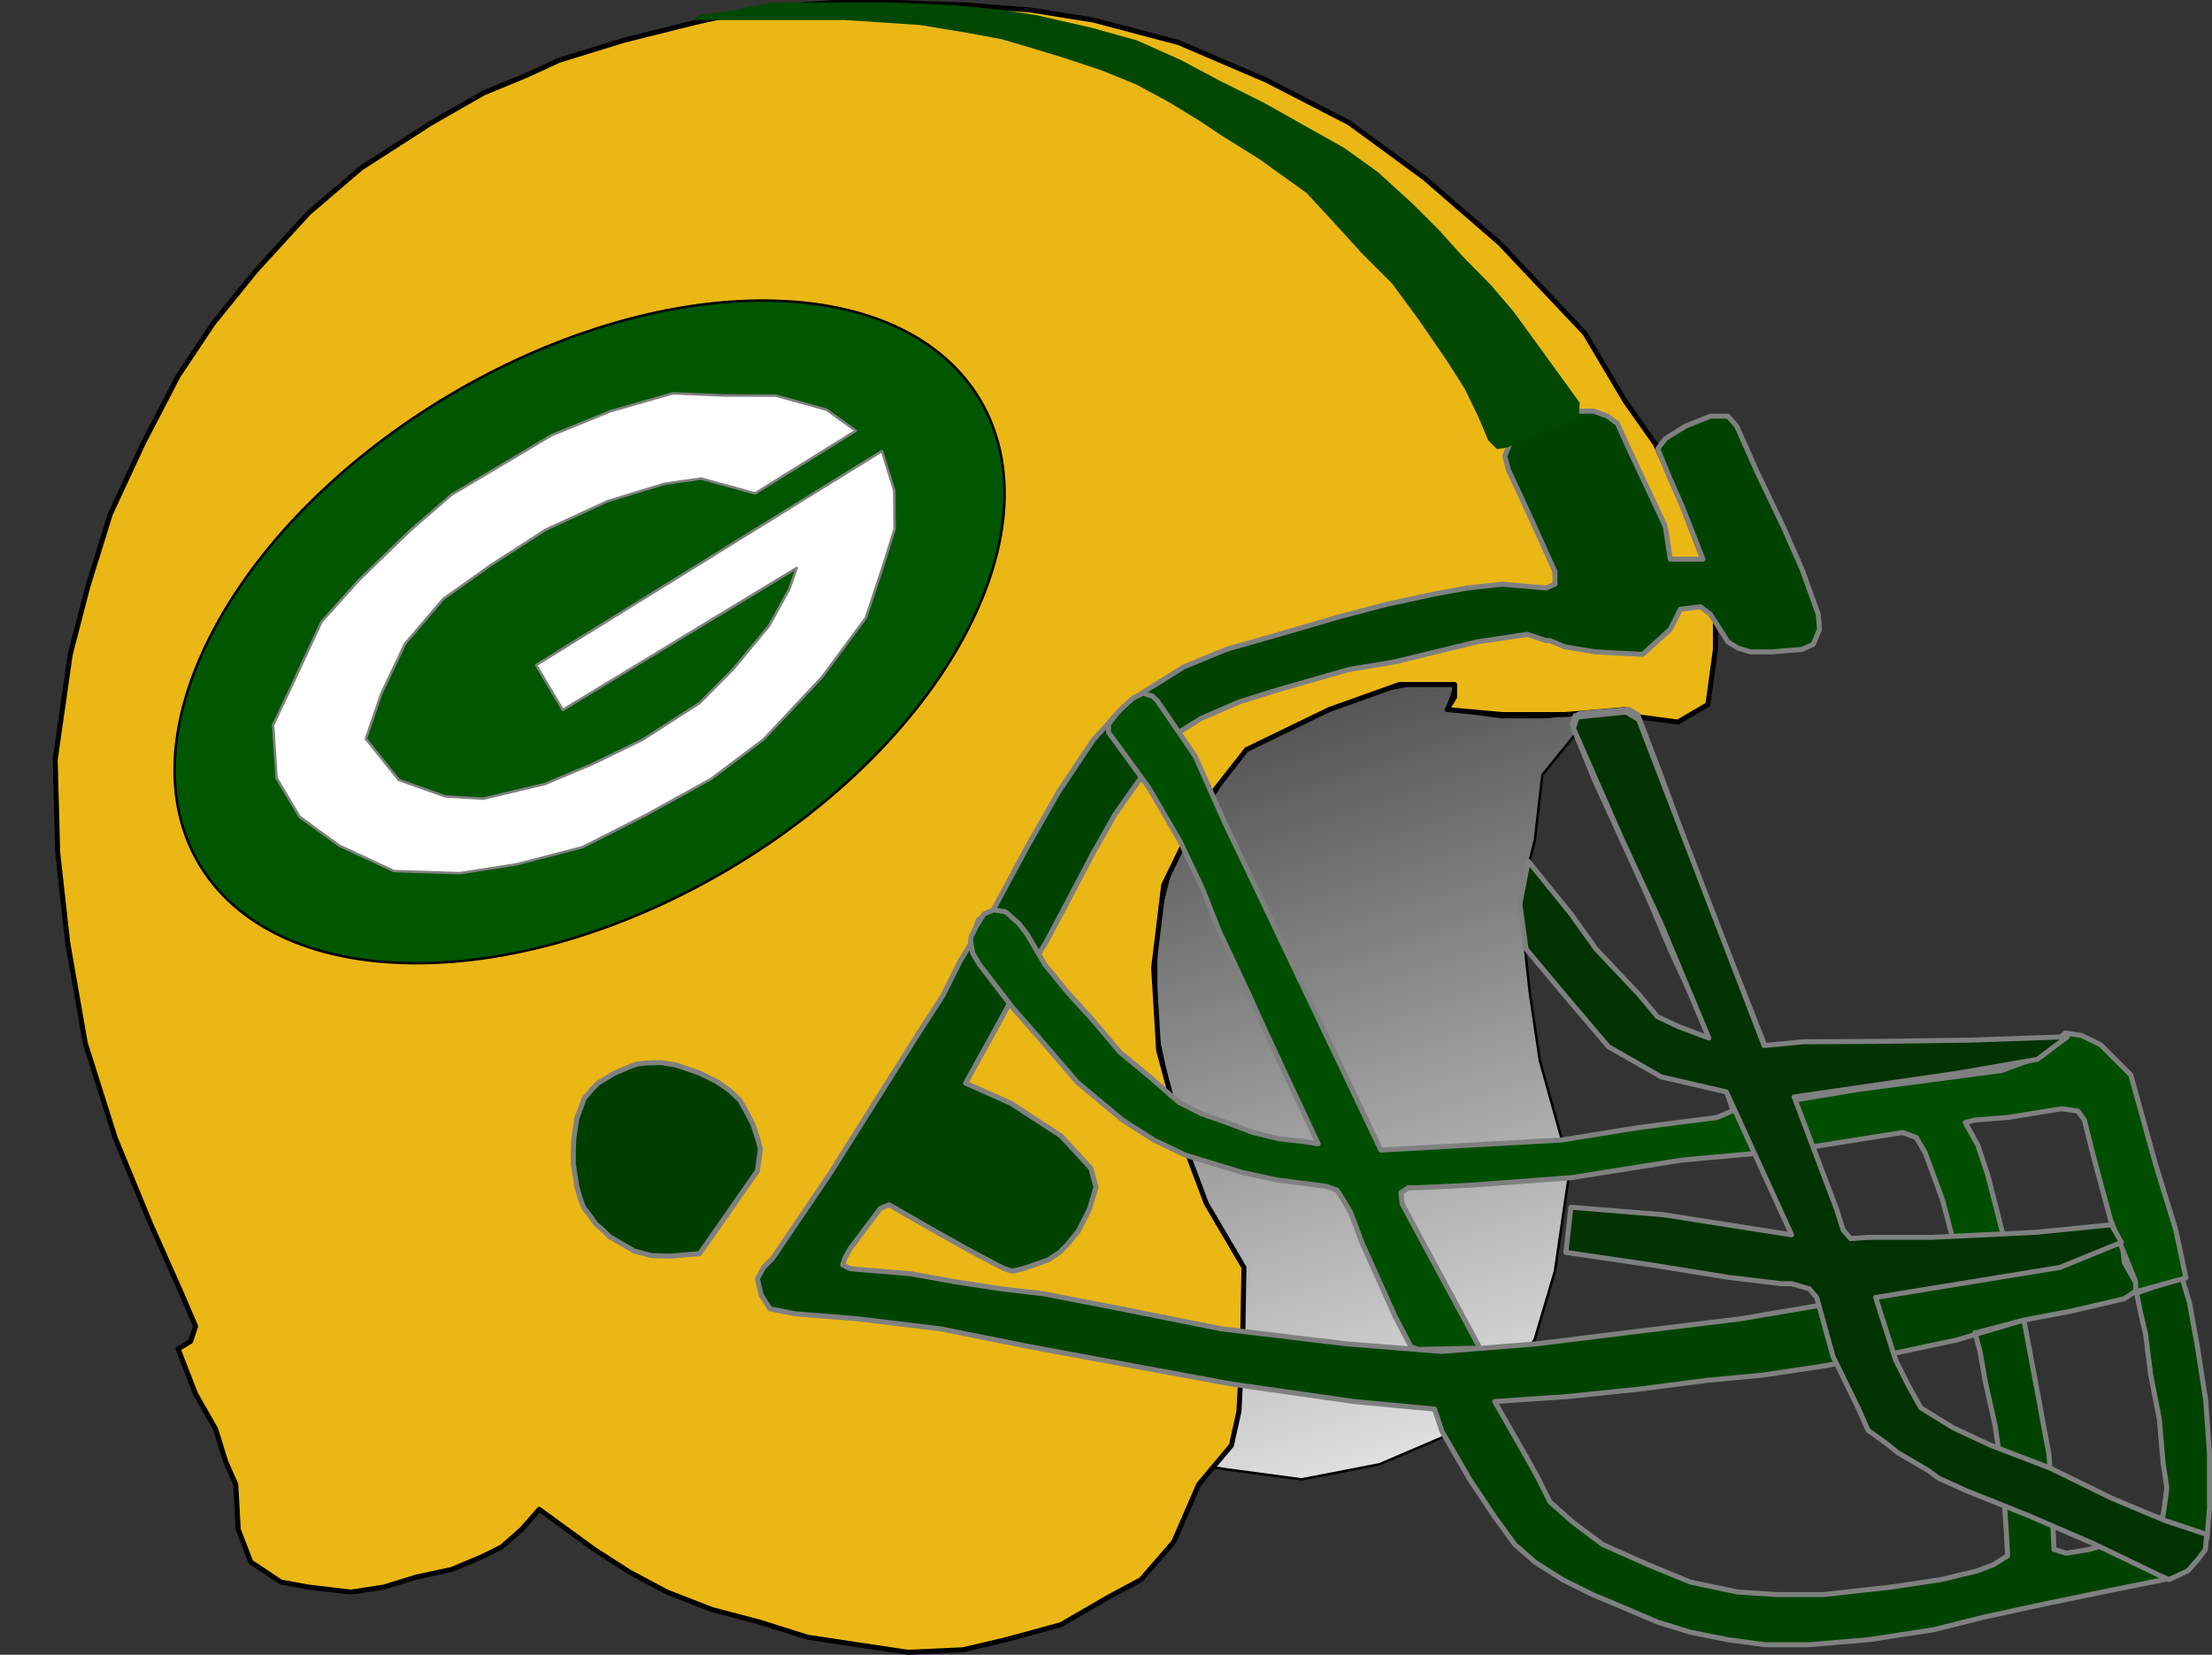 <?xml version="1.0" encoding="UTF-8" standalone="no"?>
<!DOCTYPE svg PUBLIC "-//W3C//DTD SVG 1.1//EN" "http://www.w3.org/Graphics/SVG/1.1/DTD/svg11.dtd">
<svg xmlns="http://www.w3.org/2000/svg" xmlns:xl="http://www.w3.org/1999/xlink" version="1.1" viewBox="-1725 -462 882 660" width="882pt" height="55pc" xmlns:dc="http://purl.org/dc/elements/1.1/">
  <rect x="-1725" y="-462" width="882" height="660" fill="#333333" stroke="none"/>
  <defs>
    <linearGradient x1="0" x2="1" id="Gradient" gradientUnits="userSpaceOnUse">
      <stop offset="0" stop-color="#464646"/>
      <stop offset="1" stop-color="#f0f0f0"/>
    </linearGradient>
    <linearGradient id="Obj_Gradient" xl:href="#Gradient" gradientTransform="translate(-1227.614 -201.778) rotate(72) scale(359.227)"/>
  </defs>
  <g stroke="none" stroke-opacity="1" stroke-dasharray="none" fill="none" fill-opacity="1">
    <title>green bay</title>
    <g>
      <title>Capa 1</title>
      <path d="M -1236 124.045 L -1206 128.045 L -1175 122.045 L -1147 110.045 L -1125 92.045 L -1113 72.045 L -1105 45.045 L -1099 4.045 L -1111 -38.955 L -1115 -65.955 L -1119 -102.955 L -1113 -126.955 L -1110 -152.955 L -1097 -168.955 L -1080.22 -177.955 L -1087.22 -177.955 L -1094.22 -177.955 L -1108.22 -175.955 L -1126.22 -175.955 L -1148.22 -178.955 L -1144.22 -189.955 L -1156.22 -189.955 L -1172.22 -186.955 L -1185.22 -181.955 L -1198.22 -177.955 L -1205.22 -173.955 L -1213.22 -169.955 L -1229.22 -163.955 L -1240.22 -145.955 L -1248.22 -135.955 L -1257.22 -118.955 L -1264 -91.955 L -1264 -51.955 L -1256.22 -15.955 L -1245 19.045 L -1230 42.045 L -1229.72 49.045 L -1230.22 60.045 L -1230.22 69.545 L -1229.72 77.045 L -1231 85.045 L -1230.72 98.545 L -1234 112.045 L -1237.22 117.545 L -1242 123.045 Z" fill="url(#Obj_Gradient)"/>
      <path d="M -1236 124.045 L -1206 128.045 L -1175 122.045 L -1147 110.045 L -1125 92.045 L -1113 72.045 L -1105 45.045 L -1099 4.045 L -1111 -38.955 L -1115 -65.955 L -1119 -102.955 L -1113 -126.955 L -1110 -152.955 L -1097 -168.955 L -1080.22 -177.955 L -1087.22 -177.955 L -1094.22 -177.955 L -1108.22 -175.955 L -1126.22 -175.955 L -1148.22 -178.955 L -1144.22 -189.955 L -1156.22 -189.955 L -1172.22 -186.955 L -1185.22 -181.955 L -1198.22 -177.955 L -1205.22 -173.955 L -1213.22 -169.955 L -1229.22 -163.955 L -1240.22 -145.955 L -1248.22 -135.955 L -1257.22 -118.955 L -1264 -91.955 L -1264 -51.955 L -1256.22 -15.955 L -1245 19.045 L -1230 42.045 L -1229.72 49.045 L -1230.22 60.045 L -1230.22 69.545 L -1229.72 77.045 L -1231 85.045 L -1230.72 98.545 L -1234 112.045 L -1237.22 117.545 L -1242 123.045 Z" stroke="black" stroke-linecap="round" stroke-linejoin="round" stroke-width="1"/>
      <path d="M -1647 67 L -1649 73 L -1654 76 L -1647 94 L -1639 108 L -1635 121 L -1631 130 L -1630 148 L -1625 161 L -1613 169 L -1602 171 L -1585 173 L -1572 171 L -1559 167 L -1545 164 L -1533 159 L -1525 155 L -1517 148 L -1510 140 L -1499 148 L -1488 156 L -1474 165 L -1459 173 L -1441 180 L -1422 185 L -1403 191 L -1383 194 L -1363 197 L -1341 196 L -1324 192 L -1302 186 L -1283 175 L -1270 168 L -1257 153 L -1247 130 L -1234 114.5 L -1231 101 L -1229.5 73 L -1229 43.5 L -1244 18 L -1253 -6 L -1263 -43 L -1265 -76 L -1261 -109 L -1246 -140 L -1228 -163 L -1195 -179 L -1167 -189 L -1145 -189 L -1145 -184 L -1148 -179 L -1126 -177 L -1101 -177 L -1077 -179 L -1071 -176 L -1056 -174 L -1044 -181 L -1041 -203 L -1041 -226 L -1056 -265 L -1065 -285 L -1077 -302 L -1093 -329 L -1127 -365 L -1157 -391 L -1187 -413 L -1220 -430 L -1255 -445 L -1289 -454 L -1314 -458 L -1340 -460 L -1368 -461 L -1392 -461 L -1421 -459 L -1448 -453 L -1476 -446 L -1502 -438 L -1515 -432 L -1532 -425 L -1553 -413 L -1581 -395 L -1602 -377 L -1623 -354 L -1640 -333 L -1654 -312 L -1668 -285 L -1681 -257 L -1690 -228 L -1697 -201 L -1703 -159 L -1702 -122 L -1698 -86 L -1691 -46 L -1679 -8 L -1665 26 L -1653 53 Z" fill="#ebb715"/>
      <path d="M -1647 67 L -1649 73 L -1654 76 L -1647 94 L -1639 108 L -1635 121 L -1631 130 L -1630 148 L -1625 161 L -1613 169 L -1602 171 L -1585 173 L -1572 171 L -1559 167 L -1545 164 L -1533 159 L -1525 155 L -1517 148 L -1510 140 L -1499 148 L -1488 156 L -1474 165 L -1459 173 L -1441 180 L -1422 185 L -1403 191 L -1383 194 L -1363 197 L -1341 196 L -1324 192 L -1302 186 L -1283 175 L -1270 168 L -1257 153 L -1247 130 L -1234 114.5 L -1231 101 L -1229.5 73 L -1229 43.5 L -1244 18 L -1253 -6 L -1263 -43 L -1265 -76 L -1261 -109 L -1246 -140 L -1228 -163 L -1195 -179 L -1167 -189 L -1145 -189 L -1145 -184 L -1148 -179 L -1126 -177 L -1101 -177 L -1077 -179 L -1071 -176 L -1056 -174 L -1044 -181 L -1041 -203 L -1041 -226 L -1056 -265 L -1065 -285 L -1077 -302 L -1093 -329 L -1127 -365 L -1157 -391 L -1187 -413 L -1220 -430 L -1255 -445 L -1289 -454 L -1314 -458 L -1340 -460 L -1368 -461 L -1392 -461 L -1421 -459 L -1448 -453 L -1476 -446 L -1502 -438 L -1515 -432 L -1532 -425 L -1553 -413 L -1581 -395 L -1602 -377 L -1623 -354 L -1640 -333 L -1654 -312 L -1668 -285 L -1681 -257 L -1690 -228 L -1697 -201 L -1703 -159 L -1702 -122 L -1698 -86 L -1691 -46 L -1679 -8 L -1665 26 L -1653 53 Z" stroke="black" stroke-linecap="round" stroke-linejoin="round" stroke-width="2"/>
      <path d="M -1423 48 L -1420.5 43.5 L -1417 40 L -1394 6 L -1359 -49.5 L -1349 -65 L -1342 -79 L -1338 -85.5 L -1335 -95 L -1329 -99 L -1315 -125 L -1303 -146 L -1289 -167 L -1279 -178 L -1269 -186 L -1253 -196 L -1236 -203 L -1215 -209 L -1191 -216 L -1172 -221 L -1153.5 -225 L -1140 -227.5 L -1126 -229 L -1108.5 -227.5 L -1105 -229 L -1105 -234 L -1114 -254 L -1120 -267 L -1123.5 -274.5 L -1125 -280 L -1123 -285 L -1117 -290 L -1105 -296 L -1096 -298 L -1089.5 -298 L -1084 -296 L -1080 -293 L -1076 -284 L -1068 -267 L -1061 -252 L -1059 -239 L -1046 -239 L -1054 -259.5 L -1059.5 -272 L -1064 -283 L -1061 -287 L -1053 -292 L -1043 -296 L -1036 -296 L -1032.5 -292 L -1024.5 -274 L -1014 -252 L -1006.5 -235 L -1e3 -217 L -999.5 -211 L -1002 -205 L -1006.5 -203 L -1018.5 -202 L -1027 -202 L -1032 -203.5 L -1036 -206 L -1043 -217 L -1047 -220 L -1055 -219 L -1059 -211 L -1070 -201 L -1089 -202 L -1101 -204 L -1107 -206.5 L -1108.5 -206.5 L -1116 -209 L -1136 -206 L -1169 -198 L -1187 -195 L -1215 -187 L -1231 -182 L -1246 -175.5 L -1254 -170.5 L -1267.5 -155.5 L -1280.5 -137 L -1289 -122 L -1299 -103 L -1308 -86 L -1318 -70 L -1330 -48 L -1340 -30 L -1322 -22 L -1302 -9 L -1290 4 L -1288 11.5 L -1290.5 20 L -1295 29 L -1299.5 34.5 L -1302.5 37.5 L -1307 40.5 L -1317 44 L -1321.5 45 L -1324.5 44 L -1327.5 42.5 L -1337 37.5 L -1354 28 L -1370.5 18.5 L -1374 20 L -1386 36 L -1388 39.5 L -1389 42.5 L -1386 44 L -1380.5 44.5 L -1362 46 L -1345.5 49 L -1326 52 L -1309 54 L -1278 60 L -1238 68 L -1188 74 L -1150 77 L -1112.5 74 L -1072 69 L -1031 64 L -978 55 L -948 50 L -924 46 L -896.5 39.5 L -879 31.5 L -878 41.5 L -872 52 L -878 56 L -899.5 61 L -918 64.5 L -945 72.5 L -968.5 77.5 L -999 83 L -1022.5 86.5 L -1044 88.5 L -1071 92 L -1100 95 L -1129 97 L -1117 118 L -1112 127 L -1107 137 L -1098 145 L -1086 154 L -1068 162 L -1051 169 L -1032 173 L -1016 174 L -998 174 L -971 171 L -951 168 L -936.5 164.5 L -930 162 L -924.5 158.5 L -925 149 L -926.5 127 L -929.5 106.5 L -933.5 88.5 L -935.5 77 L -937.5 69.5 L -937.2 69.6 L -918 64.5 L -915 80.5 L -912 96.5 L -910 107.5 L -908 118 L -907 134 L -906 156 L -901 157.5 L -892 156 L -870.5 150 L -862.5 142.5 L -861 131.5 L -862.5 121.5 L -864 104 L -867.5 86 L -869.5 70 L -871.5 61.5 L -873 54 L -872.5 53.5 L -855 47.5 L -852 57.5 L -849 74 L -845.5 96.5 L -844 118 L -844 130.5 L -844 139.5 L -845 151.5 L -847.5 157 L -853 163 L -862 168 L -882 172 L -911 178 L -934 183 L -954 188 L -980 192 L -1004 194 L -1021 194 L -1036 192 L -1051 189 L -1064 185 L -1078 179 L -1090 174 L -1102 168 L -1113 161 L -1121 154 L -1129 143 L -1139 128 L -1150 109 L -1153 100 L -1185 97 L -1234 90 L -1272 83 L -1315 75 L -1350 68 L -1383 64 L -1408 62 L -1418 60 L -1421.5 54.5 Z" fill="#004300"/>
      <path d="M -1423 48 L -1420.5 43.5 L -1417 40 L -1394 6 L -1359 -49.5 L -1349 -65 L -1342 -79 L -1338 -85.5 L -1335 -95 L -1329 -99 L -1315 -125 L -1303 -146 L -1289 -167 L -1279 -178 L -1269 -186 L -1253 -196 L -1236 -203 L -1215 -209 L -1191 -216 L -1172 -221 L -1153.5 -225 L -1140 -227.5 L -1126 -229 L -1108.5 -227.5 L -1105 -229 L -1105 -234 L -1114 -254 L -1120 -267 L -1123.5 -274.5 L -1125 -280 L -1123 -285 L -1117 -290 L -1105 -296 L -1096 -298 L -1089.5 -298 L -1084 -296 L -1080 -293 L -1076 -284 L -1068 -267 L -1061 -252 L -1059 -239 L -1046 -239 L -1054 -259.5 L -1059.5 -272 L -1064 -283 L -1061 -287 L -1053 -292 L -1043 -296 L -1036 -296 L -1032.5 -292 L -1024.5 -274 L -1014 -252 L -1006.5 -235 L -1e3 -217 L -999.5 -211 L -1002 -205 L -1006.5 -203 L -1018.5 -202 L -1027 -202 L -1032 -203.5 L -1036 -206 L -1043 -217 L -1047 -220 L -1055 -219 L -1059 -211 L -1070 -201 L -1089 -202 L -1101 -204 L -1107 -206.5 L -1108.5 -206.5 L -1116 -209 L -1136 -206 L -1169 -198 L -1187 -195 L -1215 -187 L -1231 -182 L -1246 -175.5 L -1254 -170.5 L -1267.5 -155.5 L -1280.5 -137 L -1289 -122 L -1299 -103 L -1308 -86 L -1318 -70 L -1330 -48 L -1340 -30 L -1322 -22 L -1302 -9 L -1290 4 L -1288 11.5 L -1290.5 20 L -1295 29 L -1299.5 34.5 L -1302.5 37.5 L -1307 40.5 L -1317 44 L -1321.5 45 L -1324.5 44 L -1327.5 42.5 L -1337 37.5 L -1354 28 L -1370.5 18.5 L -1374 20 L -1386 36 L -1388 39.5 L -1389 42.5 L -1386 44 L -1380.5 44.5 L -1362 46 L -1345.5 49 L -1326 52 L -1309 54 L -1278 60 L -1238 68 L -1188 74 L -1150 77 L -1112.5 74 L -1072 69 L -1031 64 L -978 55 L -948 50 L -924 46 L -896.5 39.5 L -879 31.5 L -878 41.5 L -872 52 L -878 56 L -899.5 61 L -918 64.5 L -945 72.5 L -968.5 77.5 L -999 83 L -1022.5 86.5 L -1044 88.5 L -1071 92 L -1100 95 L -1129 97 L -1117 118 L -1112 127 L -1107 137 L -1098 145 L -1086 154 L -1068 162 L -1051 169 L -1032 173 L -1016 174 L -998 174 L -971 171 L -951 168 L -936.5 164.5 L -930 162 L -924.5 158.5 L -925 149 L -926.5 127 L -929.5 106.5 L -933.5 88.5 L -935.5 77 L -937.5 69.5 L -937.2 69.6 L -918 64.5 L -915 80.5 L -912 96.5 L -910 107.5 L -908 118 L -907 134 L -906 156 L -901 157.5 L -892 156 L -870.5 150 L -862.5 142.5 L -861 131.5 L -862.5 121.5 L -864 104 L -867.5 86 L -869.5 70 L -871.5 61.5 L -873 54 L -872.5 53.5 L -855 47.5 L -852 57.5 L -849 74 L -845.5 96.5 L -844 118 L -844 130.5 L -844 139.5 L -845 151.5 L -847.5 157 L -853 163 L -862 168 L -882 172 L -911 178 L -934 183 L -954 188 L -980 192 L -1004 194 L -1021 194 L -1036 192 L -1051 189 L -1064 185 L -1078 179 L -1090 174 L -1102 168 L -1113 161 L -1121 154 L -1129 143 L -1139 128 L -1150 109 L -1153 100 L -1185 97 L -1234 90 L -1272 83 L -1315 75 L -1350 68 L -1383 64 L -1408 62 L -1418 60 L -1421.5 54.5 Z" stroke="#7f8080" stroke-linecap="round" stroke-linejoin="round" stroke-width="2"/>
      <path d="M -1334.6 -77.5 L -1337.2 -81.9 L -1338 -86.9 L -1337.8 -88.5 L -1337 -89.9 L -1335.9 -92.3 L -1334.4 -94.7 L -1332.6 -97.5 L -1328.8 -99.1 L -1324 -98.3 L -1318.8 -93.7 L -1315.4 -89.3 L -1308.4 -77.3 L -1299.4 -66.3 L -1289.4 -55.3 L -1278.4 -42.3 L -1266.9 -32.8 L -1254.9 -22.3 L -1245.9 -17.8 L -1235.9 -14.3 L -1225.4 -10.3 L -1214.9 -7.8 L -1205.9 -6.8 L -1199.4 -5.8 L -1210.4 -29.3 L -1220.4 -50.8 L -1227.4 -66.3 L -1238.9 -90.8 L -1245.4 -107.3 L -1254.4 -126.3 L -1266.9 -147.8 L -1278.9 -164.3 L -1283 -169.9 L -1283 -173.1 L -1279.6 -177.5 L -1276.4 -180.7 L -1273 -183.7 L -1269.2 -185.5 L -1265.4 -184.3 L -1263.4 -182.3 L -1248.4 -160.3 L -1236.4 -133.3 L -1224.4 -108.3 L -1174.4 -3.3 L -1138.4 -5.3 L -1102.4 -7.3 L -1071.4 -12.3 L -1040.4 -16.3 L -1034 -19 L -1045.5 -54 L -1058.5 -82 L -1068.4 -105.3 L -1089.4 -151.3 L -1096 -167.5 L -1098 -173.5 L -1097 -176.5 L -1094.5 -177.5 L -1075.5 -179 L -1072 -177 L -1063 -153.5 L -1048 -112.5 L -1021.4 -45.3 L -1014 -22.5 L -984 -27.5 L -927 -35 L -912 -40.5 L -901.5 -50 L -895 -49 L -887.4 -45.3 L -875.4 -33.3 L -865.4 2.7 L -857.4 28.7 L -853.4 47.7 L -873.4 53.2 L -873.5 49 L -883.4 24.7 L -890.4 -1.3 L -893.9 -15.3 L -896.4 -18.8 L -902.9 -19.8 L -924.4 -16.3 L -937.4 -15.3 L -941.4 -14.3 L -936.4 -5.3 L -932.4 6.7 L -926.9 28.2 L -922.9 45.2 L -941.9 49.2 L -950.4 16.7 L -957.4 -2.3 L -960.9 -8.3 L -966.4 -10.3 L -1010.4 -3.3 L -1054.4 .7 L -1098.4 7.7 L -1138.4 10.7 L -1159.4 11.7 L -1163.4 11.7 L -1166.4 13.7 L -1165.9 18.2 L -1134.9 75.7 L -1159.4 76.2 L -1162.4 75.2 L -1168.9 62.7 L -1175.4 48.2 L -1181.9 33.7 L -1186.4 21.7 L -1189.9 15.7 L -1191.9 12.7 L -1195.9 11.2 L -1203.4 10.2 L -1215.4 8.7 L -1229.4 5.7 L -1252.4 -1.3 L -1264.9 -7.3 L -1277.4 -15.3 L -1295.4 -30.3 L -1310.9 -48.3 L -1321.4 -60.3 Z" fill="#004e00"/>
      <path d="M -1334.6 -77.5 L -1337.2 -81.9 L -1338 -86.9 L -1337.8 -88.5 L -1337 -89.9 L -1335.9 -92.3 L -1334.4 -94.7 L -1332.6 -97.5 L -1328.8 -99.1 L -1324 -98.3 L -1318.8 -93.7 L -1315.4 -89.3 L -1308.4 -77.3 L -1299.4 -66.3 L -1289.4 -55.3 L -1278.4 -42.3 L -1266.9 -32.8 L -1254.9 -22.3 L -1245.9 -17.8 L -1235.9 -14.3 L -1225.4 -10.3 L -1214.9 -7.8 L -1205.9 -6.8 L -1199.4 -5.8 L -1210.4 -29.3 L -1220.4 -50.8 L -1227.4 -66.3 L -1238.9 -90.8 L -1245.4 -107.3 L -1254.4 -126.3 L -1266.9 -147.8 L -1278.9 -164.3 L -1283 -169.9 L -1283 -173.1 L -1279.6 -177.5 L -1276.4 -180.7 L -1273 -183.7 L -1269.2 -185.5 L -1265.4 -184.3 L -1263.4 -182.3 L -1248.4 -160.3 L -1236.4 -133.3 L -1224.4 -108.3 L -1174.4 -3.3 L -1138.4 -5.3 L -1102.4 -7.3 L -1071.4 -12.3 L -1040.4 -16.3 L -1034 -19 L -1045.5 -54 L -1058.5 -82 L -1068.4 -105.3 L -1089.4 -151.3 L -1096 -167.5 L -1098 -173.5 L -1097 -176.5 L -1094.5 -177.5 L -1075.5 -179 L -1072 -177 L -1063 -153.5 L -1048 -112.5 L -1021.4 -45.3 L -1014 -22.5 L -984 -27.5 L -927 -35 L -912 -40.5 L -901.5 -50 L -895 -49 L -887.4 -45.3 L -875.4 -33.3 L -865.4 2.7 L -857.4 28.7 L -853.4 47.7 L -873.4 53.2 L -873.5 49 L -883.4 24.7 L -890.4 -1.3 L -893.9 -15.3 L -896.4 -18.8 L -902.9 -19.8 L -924.4 -16.3 L -937.4 -15.3 L -941.4 -14.3 L -936.4 -5.3 L -932.4 6.7 L -926.9 28.2 L -922.9 45.2 L -941.9 49.2 L -950.4 16.7 L -957.4 -2.3 L -960.9 -8.3 L -966.4 -10.3 L -1010.4 -3.3 L -1054.4 .7 L -1098.4 7.7 L -1138.4 10.7 L -1159.4 11.7 L -1163.4 11.7 L -1166.4 13.7 L -1165.9 18.2 L -1134.9 75.7 L -1159.4 76.2 L -1162.4 75.2 L -1168.9 62.7 L -1175.4 48.2 L -1181.9 33.7 L -1186.4 21.7 L -1189.9 15.7 L -1191.9 12.7 L -1195.9 11.2 L -1203.4 10.2 L -1215.4 8.7 L -1229.4 5.7 L -1252.4 -1.3 L -1264.9 -7.3 L -1277.4 -15.3 L -1295.4 -30.3 L -1310.9 -48.3 L -1321.4 -60.3 Z" stroke="#7f8080" stroke-linecap="round" stroke-linejoin="round" stroke-width="2"/>
      <path d="M -1098.624 19.5 L -1100.624 37.5 L -1066.624 42.5 L -1035.624 47.5 L -1014.624 50 L -1010.624 50 L -1003.624 52 L -1000.624 55.5 L -994.124 79 L -984.124 99.5 L -980.124 108.5 L -973.124 113.5 L -968.124 117.5 L -956.124 124.5 L -952.124 127.5 L -941.124 132.5 L -916.124 142.5 L -890.624 153.5 L -863.624 166.5 L -860.124 168 L -852.624 164.5 L -848.624 160 L -845.624 156 L -845.124 150 L -861.624 144.5 L -883.124 135.5 L -907.624 123.5 L -931.124 114.5 L -946.124 107.5 L -959.124 99.5 L -964.124 90.5 L -969.124 80.5 L -977.124 55.5 L -903.624 43.5 L -879.124 33.5 L -883.124 26.5 L -913.124 29.5 L -954.624 31.5 L -979.624 31.5 L -987.124 32 L -990.124 28.5 L -992.624 20.5 L -1009.624 -24.5 L -944.124 -34 L -912.624 -39.5 L -900.624 -48.5 L -939.266 -47.143 L -976.266 -46.643 L -1005.624 -46.5 L -1021.624 -45 L -1071.624 -175 L -1076.624 -178 L -1096.124 -176 L -1097.624 -171.5 L -1078.124 -127 L -1062.624 -93.5 L -1052.624 -69.5 L -1043.624 -48 L -1055.624 -52.5 L -1064.124 -56.5 L -1071.624 -65.5 L -1088.624 -83.5 L -1098.624 -97.5 L -1115.624 -118.5 L -1119 -101.5 L -1116.5 -83.5 L -1100.624 -64.5 L -1083.624 -44.5 L -1062.624 -32.5 L -1036.624 -26.5 L -1010.624 30.5 L -1061.624 22.5 Z" fill="#030"/>
      <path d="M -1098.624 19.5 L -1100.624 37.5 L -1066.624 42.5 L -1035.624 47.5 L -1014.624 50 L -1010.624 50 L -1003.624 52 L -1000.624 55.5 L -994.124 79 L -984.124 99.5 L -980.124 108.5 L -973.124 113.5 L -968.124 117.5 L -956.124 124.5 L -952.124 127.5 L -941.124 132.5 L -916.124 142.5 L -890.624 153.5 L -863.624 166.5 L -860.124 168 L -852.624 164.5 L -848.624 160 L -845.624 156 L -845.124 150 L -861.624 144.5 L -883.124 135.5 L -907.624 123.5 L -931.124 114.5 L -946.124 107.5 L -959.124 99.5 L -964.124 90.5 L -969.124 80.5 L -977.124 55.5 L -903.624 43.5 L -879.124 33.5 L -883.124 26.5 L -913.124 29.5 L -954.624 31.5 L -979.624 31.5 L -987.124 32 L -990.124 28.5 L -992.624 20.5 L -1009.624 -24.5 L -944.124 -34 L -912.624 -39.5 L -900.624 -48.5 L -939.266 -47.143 L -976.266 -46.643 L -1005.624 -46.5 L -1021.624 -45 L -1071.624 -175 L -1076.624 -178 L -1096.124 -176 L -1097.624 -171.5 L -1078.124 -127 L -1062.624 -93.5 L -1052.624 -69.5 L -1043.624 -48 L -1055.624 -52.5 L -1064.124 -56.5 L -1071.624 -65.5 L -1088.624 -83.5 L -1098.624 -97.5 L -1115.624 -118.5 L -1119 -101.5 L -1116.5 -83.5 L -1100.624 -64.5 L -1083.624 -44.5 L -1062.624 -32.5 L -1036.624 -26.5 L -1010.624 30.5 L -1061.624 22.5 Z" stroke="#7f8080" stroke-linecap="round" stroke-linejoin="round" stroke-width="2"/>
      <path d="M -1446 38 L -1423 5 L -1421.8 -3.8 L -1423 -8.2 L -1424.8 -13.6 L -1427.2 -18.2 L -1430 -23.2 L -1434 -27 L -1438.8 -30.4 L -1446 -34 L -1455.4 -37.2 L -1461.4 -38.2 L -1468 -38 L -1471 -37.6 L -1474 -36.5 L -1480 -34 L -1486.5 -30 L -1489 -27.5 L -1492 -24 L -1495 -16 L -1496.2 -8 L -1496.4 -2.8 L -1496.4 2.4 L -1495.6 7.4 L -1495 11.2 L -1493.6 16.2 L -1492.2 19.8 L -1489.8 22.8 L -1487.4 26.2 L -1484.8 28.4 L -1482 31.2 L -1477.2 34 L -1472 37 L -1465.2 38.8 L -1458 39 Z" fill="#003e00"/>
      <path d="M -1446 38 L -1423 5 L -1421.8 -3.8 L -1423 -8.2 L -1424.8 -13.6 L -1427.2 -18.2 L -1430 -23.2 L -1434 -27 L -1438.8 -30.4 L -1446 -34 L -1455.4 -37.2 L -1461.4 -38.2 L -1468 -38 L -1471 -37.6 L -1474 -36.5 L -1480 -34 L -1486.5 -30 L -1489 -27.5 L -1492 -24 L -1495 -16 L -1496.2 -8 L -1496.4 -2.8 L -1496.4 2.4 L -1495.6 7.4 L -1495 11.2 L -1493.6 16.2 L -1492.2 19.8 L -1489.8 22.8 L -1487.4 26.2 L -1484.8 28.4 L -1482 31.2 L -1477.2 34 L -1472 37 L -1465.2 38.8 L -1458 39 Z" stroke="#7f8080" stroke-linecap="round" stroke-linejoin="round" stroke-width="2"/>
      <path d="M -1449 -454 L -1415 -454 L -1388 -454 L -1358 -452 L -1339.092 -448.867 L -1325.592 -446.367 L -1312.092 -442.367 L -1301 -439 L -1285.592 -433.867 L -1272.092 -428.367 L -1259.092 -421.367 L -1247 -414 L -1238 -408 L -1222.592 -398.367 L -1204 -385 L -1192 -372 L -1182 -361 L -1170 -349 L -1159.592 -334.867 L -1148 -318 L -1141 -307 L -1135.592 -295.867 L -1131.592 -286.367 L -1128.092 -282.867 L -1124.592 -283.367 L -1095.592 -294.367 L -1095.092 -301.367 L -1109.592 -321.367 L -1121.592 -337.867 L -1130.592 -348.367 L -1142 -360 L -1151 -370 L -1162 -381 L -1175.592 -393.367 L -1189 -403 L -1205 -412 L -1221 -421 L -1239 -430 L -1254 -438 L -1271.592 -445.867 L -1290 -451 L -1312 -456 L -1325 -458 L -1345 -460 L -1370 -461 L -1392 -461 L -1417 -461 L -1432 -458 L -1446 -456 Z" fill="#004800"/>
      <path d="M -1449 -454 L -1415 -454 L -1388 -454 L -1358 -452 L -1339.092 -448.867 L -1325.592 -446.367 L -1312.092 -442.367 L -1301 -439 L -1285.592 -433.867 L -1272.092 -428.367 L -1259.092 -421.367 L -1247 -414 L -1238 -408 L -1222.592 -398.367 L -1204 -385 L -1192 -372 L -1182 -361 L -1170 -349 L -1159.592 -334.867 L -1148 -318 L -1141 -307 L -1135.592 -295.867 L -1131.592 -286.367 L -1128.092 -282.867 L -1124.592 -283.367 L -1095.592 -294.367 L -1095.092 -301.367 L -1109.592 -321.367 L -1121.592 -337.867 L -1130.592 -348.367 L -1142 -360 L -1151 -370 L -1162 -381 L -1175.592 -393.367 L -1189 -403 L -1205 -412 L -1221 -421 L -1239 -430 L -1254 -438 L -1271.592 -445.867 L -1290 -451 L -1312 -456 L -1325 -458 L -1345 -460 L -1370 -461 L -1392 -461 L -1417 -461 L -1432 -458 L -1446 -456 Z" stroke="white" stroke-linecap="round" stroke-linejoin="round" stroke-width="0"/>
      <path d="M -1419.526 -342.116 C -1336.843 -341.484 -1301.327 -281.812 -1340.199 -208.833 C -1379.071 -135.854 -1477.611 -77.205 -1560.294 -77.837 C -1642.977 -78.469 -1678.493 -138.141 -1639.621 -211.12 C -1600.749 -284.099 -1502.209 -342.748 -1419.526 -342.116" fill="#005700"/>
      <path d="M -1419.526 -342.116 C -1336.843 -341.484 -1301.327 -281.812 -1340.199 -208.833 C -1379.071 -135.854 -1477.611 -77.205 -1560.294 -77.837 C -1642.977 -78.469 -1678.493 -138.141 -1639.621 -211.12 C -1600.749 -284.099 -1502.209 -342.748 -1419.526 -342.116" stroke="black" stroke-linecap="round" stroke-linejoin="round" stroke-width="1"/>
      <path d="M -1511.236 -196.734 L -1373.326 -282.116 L -1368.423 -266.328 L -1368.289 -251.003 L -1372.924 -236.141 L -1379.772 -215.56 L -1397.196 -191.985 L -1420.563 -167.074 L -1441.51 -151.306 L -1467.709 -136.813 L -1492.732 -124.12 L -1518.998 -117.29 L -1541.6 -113.741 L -1567.933 -114.573 L -1589.702 -124.724 L -1605.526 -136.212 L -1614.715 -151.65 L -1616.091 -172.838 L -1608.139 -189.675 L -1596.797 -214.031 L -1581.932 -230.58 L -1561.261 -250.586 L -1544.946 -264.697 L -1519.231 -280.003 L -1505.129 -288.396 L -1481.627 -297.982 L -1456.674 -305.131 L -1435.939 -304.268 L -1415.688 -304.217 L -1395.508 -298.623 L -1383.761 -290.21 L -1423.924 -265.205 L -1445.417 -271.118 L -1459.932 -269.082 L -1482.742 -262.107 L -1507.42 -250.721 L -1529.333 -236.578 L -1548.275 -223.104 L -1563.485 -205.248 L -1572.96 -185.305 L -1579.116 -167.336 L -1565.988 -150.942 L -1547.467 -144.36 L -1532.331 -143.466 L -1507.724 -149.308 L -1488.853 -157.239 L -1468.806 -166.969 L -1446.063 -181.606 L -1432.72 -195.049 L -1418.34 -212.411 L -1410.249 -227.13 L -1407.344 -235.461 L -1500.597 -178.858 Z" fill="white"/>
      <path d="M -1511.236 -196.734 L -1373.326 -282.116 L -1368.423 -266.328 L -1368.289 -251.003 L -1372.924 -236.141 L -1379.772 -215.56 L -1397.196 -191.985 L -1420.563 -167.074 L -1441.51 -151.306 L -1467.709 -136.813 L -1492.732 -124.12 L -1518.998 -117.29 L -1541.6 -113.741 L -1567.933 -114.573 L -1589.702 -124.724 L -1605.526 -136.212 L -1614.715 -151.65 L -1616.091 -172.838 L -1608.139 -189.675 L -1596.797 -214.031 L -1581.932 -230.58 L -1561.261 -250.586 L -1544.946 -264.697 L -1519.231 -280.003 L -1505.129 -288.396 L -1481.627 -297.982 L -1456.674 -305.131 L -1435.939 -304.268 L -1415.688 -304.217 L -1395.508 -298.623 L -1383.761 -290.21 L -1423.924 -265.205 L -1445.417 -271.118 L -1459.932 -269.082 L -1482.742 -262.107 L -1507.42 -250.721 L -1529.333 -236.578 L -1548.275 -223.104 L -1563.485 -205.248 L -1572.96 -185.305 L -1579.116 -167.336 L -1565.988 -150.942 L -1547.467 -144.36 L -1532.331 -143.466 L -1507.724 -149.308 L -1488.853 -157.239 L -1468.806 -166.969 L -1446.063 -181.606 L -1432.72 -195.049 L -1418.34 -212.411 L -1410.249 -227.13 L -1407.344 -235.461 L -1500.597 -178.858 Z" stroke="#7f8080" stroke-linecap="round" stroke-linejoin="round" stroke-width="1"/>
    </g>
  </g>
</svg>

